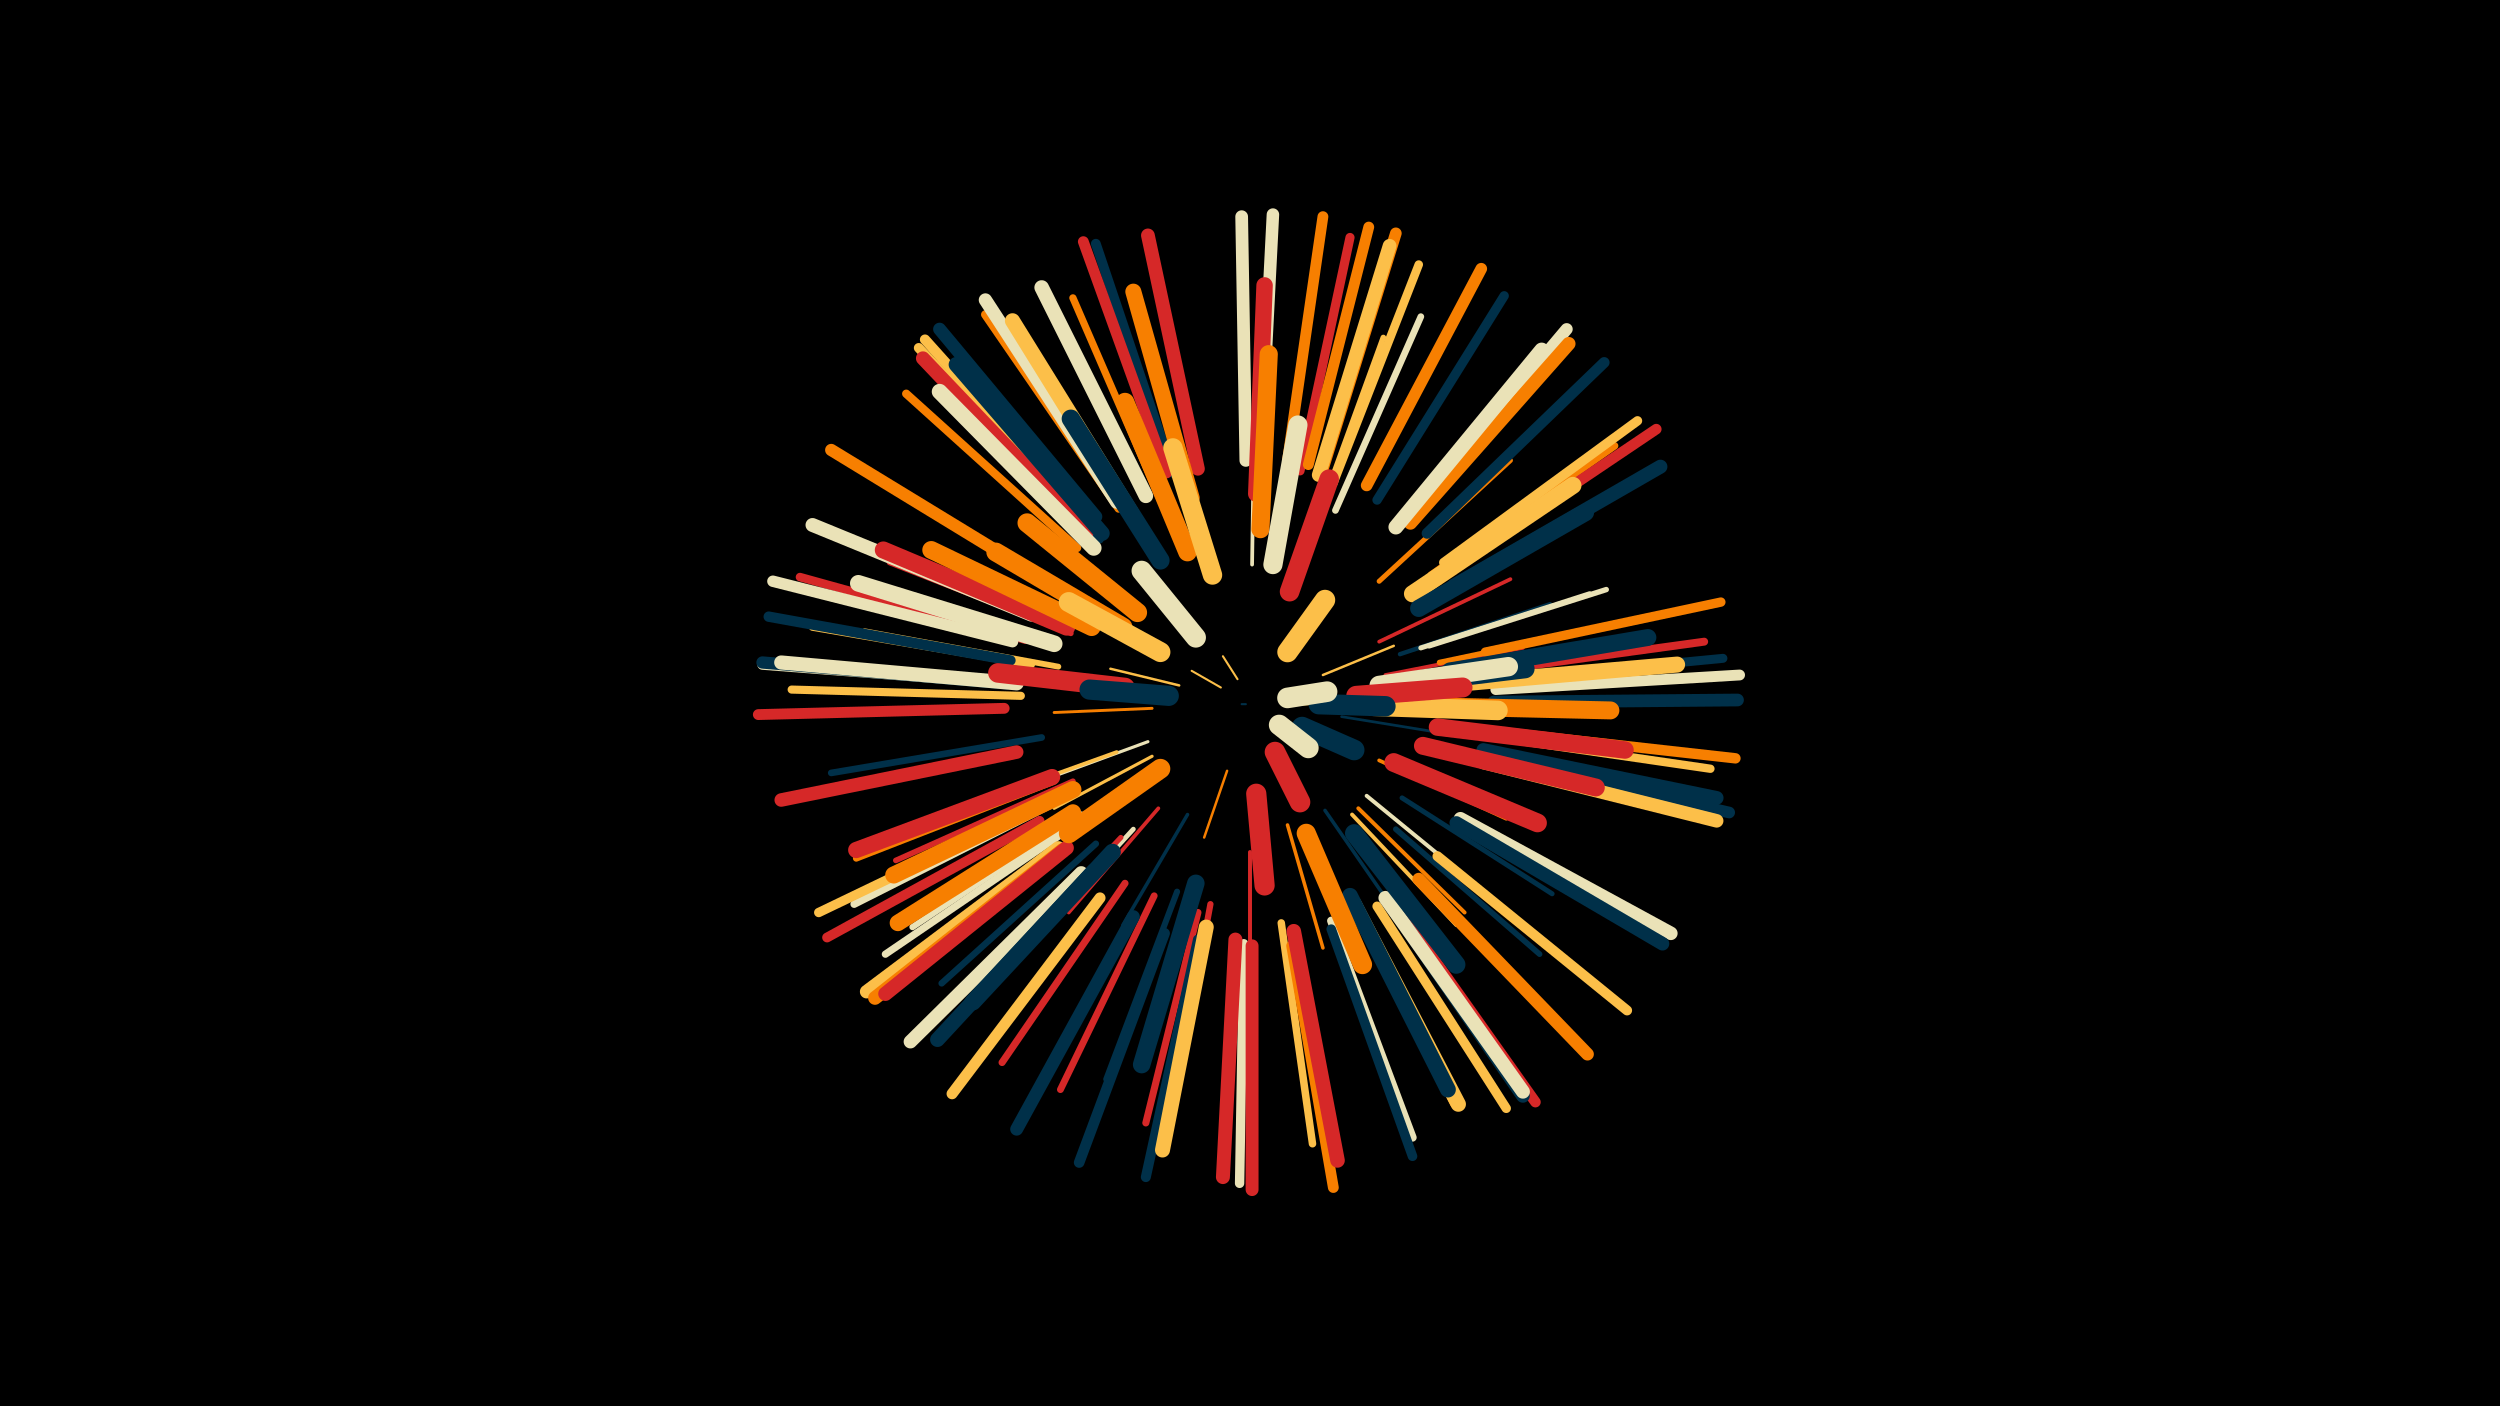 <svg width="1200" height="675" viewBox="-500 -500 1200 675" xmlns="http://www.w3.org/2000/svg"><path d="M-500-500h1200v675h-1200z" fill="#000"/><style>.sparkles path{stroke-linecap:round}</style><g class="sparkles"><path d="M98-162l-2 0" stroke-width="1.0" stroke="#0030490"/><path d="M94-174l-7-11" stroke-width="1.0" stroke="#fcbf490"/><path d="M86-170l-14-8" stroke-width="1.0" stroke="#fcbf491"/><path d="M123-162l23 0" stroke-width="1.1" stroke="#fcbf492"/><path d="M89-130l-11 32" stroke-width="1.2" stroke="#f77f005"/><path d="M66-171l-33-8" stroke-width="1.2" stroke="#fcbf495"/><path d="M135-176l34-14" stroke-width="1.2" stroke="#fcbf496"/><path d="M144-156l43 7" stroke-width="1.3" stroke="#0030499"/><path d="M53-160l-47 2" stroke-width="1.4" stroke="#f77f00A"/><path d="M51-144l-49 18" stroke-width="1.5" stroke="#eae2b7D"/><path d="M53-137l-47 25" stroke-width="1.5" stroke="#fcbf49D"/><path d="M70-109l-31 53" stroke-width="1.7" stroke="#00304912"/><path d="M118-104l17 59" stroke-width="1.7" stroke="#f77f0012"/><path d="M136-111l36 52" stroke-width="1.7" stroke="#00304913"/><path d="M56-112l-43 50" stroke-width="1.8" stroke="#d6282816"/><path d="M165-176l66-13" stroke-width="1.8" stroke="#d6282816"/><path d="M101-229l1-67" stroke-width="1.8" stroke="#eae2b716"/><path d="M162-135l61 28" stroke-width="1.8" stroke="#f77f0016"/><path d="M36-139l-64 23" stroke-width="1.8" stroke="#fcbf4917"/><path d="M162-192l63-30" stroke-width="1.8" stroke="#d6282818"/><path d="M156-118l55 45" stroke-width="1.9" stroke="#eae2b719"/><path d="M100-91l0 72" stroke-width="1.9" stroke="#d628281A"/><path d="M152-112l51 50" stroke-width="1.9" stroke="#f77f001A"/><path d="M149-109l50 53" stroke-width="1.9" stroke="#fcbf491A"/><path d="M172-186l72-24" stroke-width="2.1" stroke="#0030491D"/><path d="M44-102l-56 61" stroke-width="2.3" stroke="#eae2b724"/><path d="M162-221l63-58" stroke-width="2.4" stroke="#f77f0027"/><path d="M182-189l81-26" stroke-width="2.4" stroke="#eae2b727"/><path d="M173-117l72 46" stroke-width="2.4" stroke="#00304927"/><path d="M38-98l-61 65" stroke-width="2.5" stroke="#d628282B"/><path d="M186-190l85-27" stroke-width="2.6" stroke="#eae2b72C"/><path d="M170-102l69 60" stroke-width="2.7" stroke="#0030492F"/><path d="M191-182l90-19" stroke-width="2.7" stroke="#f77f0030"/><path d="M14-196l-87-34" stroke-width="2.7" stroke="#d6282830"/><path d="M15-125l-85 38" stroke-width="2.7" stroke="#d6282830"/><path d="M132-250l32-88" stroke-width="2.7" stroke="#fcbf4931"/><path d="M8-180l-93-17" stroke-width="2.8" stroke="#fcbf4932"/><path d="M65-72l-34 90" stroke-width="2.9" stroke="#00304936"/><path d="M19-109l-81 54" stroke-width="3.0" stroke="#eae2b737"/><path d="M196-141l96 22" stroke-width="3.0" stroke="#eae2b738"/><path d="M81-66l-18 97" stroke-width="3.0" stroke="#d6282838"/><path d="M26-95l-74 67" stroke-width="3.1" stroke="#0030493B"/><path d="M141-255l41-93" stroke-width="3.2" stroke="#eae2b73E"/><path d="M6-125l-95 37" stroke-width="3.2" stroke="#f77f003E"/><path d="M0-146l-101 17" stroke-width="3.2" stroke="#0030493E"/><path d="M54-70l-45 93" stroke-width="3.3" stroke="#d6282841"/><path d="M75-62l-25 101" stroke-width="3.4" stroke="#d6282842"/><path d="M40-76l-59 86" stroke-width="3.4" stroke="#d6282844"/><path d="M57-260l-42-97" stroke-width="3.5" stroke="#f77f0047"/><path d="M13-102l-88 60" stroke-width="3.5" stroke="#eae2b747"/><path d="M28-241l-72-78" stroke-width="3.6" stroke="#00304948"/><path d="M5-114l-95 48" stroke-width="3.6" stroke="#eae2b748"/><path d="M-5-181l-105-18" stroke-width="3.6" stroke="#fcbf4948"/><path d="M115-57l15 106" stroke-width="3.6" stroke="#fcbf4948"/><path d="M187-224l88-62" stroke-width="3.6" stroke="#f77f0049"/><path d="M149-66l49 96" stroke-width="3.7" stroke="#f77f004C"/><path d="M209-177l109-15" stroke-width="3.8" stroke="#d6282850"/><path d="M-10-166l-110-3" stroke-width="3.9" stroke="#fcbf4951"/><path d="M139-58l39 104" stroke-width="4.0" stroke="#eae2b754"/><path d="M17-237l-82-74" stroke-width="4.0" stroke="#f77f0054"/><path d="M211-147l110 16" stroke-width="4.0" stroke="#fcbf4956"/><path d="M-8-193l-108-30" stroke-width="4.1" stroke="#d6282857"/><path d="M140-268l41-105" stroke-width="4.1" stroke="#fcbf4958"/><path d="M37-256l-64-93" stroke-width="4.2" stroke="#f77f0059"/><path d="M213-173l114-11" stroke-width="4.3" stroke="#0030495D"/><path d="M124-274l24-112" stroke-width="4.4" stroke="#d628285F"/><path d="M193-230l93-68" stroke-width="4.5" stroke="#fcbf4962"/><path d="M-3-112l-104 50" stroke-width="4.5" stroke="#fcbf4962"/><path d="M161-260l61-98" stroke-width="4.5" stroke="#00304962"/><path d="M161-65l62 97" stroke-width="4.5" stroke="#fcbf4963"/><path d="M97-47l-2 115" stroke-width="4.5" stroke="#eae2b764"/><path d="M213-187l113-24" stroke-width="4.5" stroke="#f77f0064"/><path d="M139-54l39 109" stroke-width="4.6" stroke="#00304965"/><path d="M63-273l-37-110" stroke-width="4.7" stroke="#00304968"/><path d="M-1-106l-102 56" stroke-width="4.7" stroke="#d6282868"/><path d="M21-248l-80-85" stroke-width="4.7" stroke="#fcbf4969"/><path d="M75-49l-25 114" stroke-width="4.8" stroke="#0030496A"/><path d="M190-89l91 74" stroke-width="4.8" stroke="#fcbf496B"/><path d="M22-250l-78-87" stroke-width="4.9" stroke="#fcbf496E"/><path d="M217-149l116 13" stroke-width="5.0" stroke="#f77f0070"/><path d="M-15-183l-116-21" stroke-width="5.0" stroke="#00304970"/><path d="M-17-172l-117-9" stroke-width="5.0" stroke="#eae2b771"/><path d="M197-228l98-66" stroke-width="5.1" stroke="#d6282873"/><path d="M169-67l68 96" stroke-width="5.1" stroke="#d6282873"/><path d="M59-52l-41 110" stroke-width="5.1" stroke="#00304974"/><path d="M-18-160l-118 3" stroke-width="5.2" stroke="#d6282876"/><path d="M118-279l17-117" stroke-width="5.2" stroke="#f77f0076"/><path d="M60-273l-40-111" stroke-width="5.2" stroke="#d6282876"/><path d="M185-244l85-82" stroke-width="5.2" stroke="#00304977"/><path d="M218-169l117-7" stroke-width="5.2" stroke="#eae2b777"/><path d="M120-46l20 116" stroke-width="5.2" stroke="#f77f0077"/><path d="M128-277l29-114" stroke-width="5.2" stroke="#f77f0078"/><path d="M28-69l-71 94" stroke-width="5.3" stroke="#fcbf4979"/><path d="M-14-192l-115-29" stroke-width="5.5" stroke="#eae2b77E"/><path d="M156-267l55-104" stroke-width="5.6" stroke="#f77f0081"/><path d="M135-275l35-113" stroke-width="5.6" stroke="#f77f0083"/><path d="M215-136l115 26" stroke-width="5.6" stroke="#00304983"/><path d="M176-252l76-90" stroke-width="5.8" stroke="#eae2b789"/><path d="M-1-223l-100-61" stroke-width="5.9" stroke="#f77f0089"/><path d="M-17-172l-117-10" stroke-width="5.9" stroke="#0030498B"/><path d="M105-280l6-117" stroke-width="6.0" stroke="#eae2b78E"/><path d="M181-78l81 84" stroke-width="6.1" stroke="#f77f0091"/><path d="M98-279l-2-117" stroke-width="6.1" stroke="#eae2b791"/><path d="M217-163l117-1" stroke-width="6.1" stroke="#00304991"/><path d="M44-60l-56 102" stroke-width="6.2" stroke="#00304993"/><path d="M26-252l-75-90" stroke-width="6.2" stroke="#00304994"/><path d="M101-46l0 117" stroke-width="6.2" stroke="#d6282894"/><path d="M36-259l-63-97" stroke-width="6.4" stroke="#eae2b799"/><path d="M212-134l112 28" stroke-width="6.5" stroke="#fcbf499A"/><path d="M201-107l101 55" stroke-width="6.5" stroke="#eae2b79A"/><path d="M177-249l76-86" stroke-width="6.5" stroke="#f77f009B"/><path d="M8-93l-92 69" stroke-width="6.5" stroke="#fcbf499B"/><path d="M19-81l-82 81" stroke-width="6.5" stroke="#eae2b79C"/><path d="M199-105l99 58" stroke-width="6.5" stroke="#0030499D"/><path d="M-12-139l-113 23" stroke-width="6.5" stroke="#d628289D"/><path d="M133-272l34-110" stroke-width="6.6" stroke="#fcbf499D"/><path d="M75-275l-24-112" stroke-width="6.6" stroke="#d628289D"/><path d="M166-68l65 94" stroke-width="6.6" stroke="#0030499D"/><path d="M212-140l112 23" stroke-width="6.6" stroke="#0030499E"/><path d="M10-92l-90 71" stroke-width="6.6" stroke="#f77f009F"/><path d="M22-245l-79-83" stroke-width="6.7" stroke="#d62828A0"/><path d="M93-49l-6 114" stroke-width="6.7" stroke="#d62828A0"/><path d="M165-69l66 93" stroke-width="6.7" stroke="#eae2b7A1"/><path d="M-5-205l-105-43" stroke-width="6.7" stroke="#eae2b7A2"/><path d="M198-219l99-57" stroke-width="6.7" stroke="#003049A2"/><path d="M-12-172l-113-10" stroke-width="6.8" stroke="#eae2b7A5"/><path d="M12-93l-87 70" stroke-width="6.9" stroke="#d62828A8"/><path d="M121-53l21 110" stroke-width="7.0" stroke="#d62828A9"/><path d="M50-262l-50-100" stroke-width="7.0" stroke="#eae2b7AA"/><path d="M25-82l-75 81" stroke-width="7.1" stroke="#003049AD"/><path d="M170-247l70-85" stroke-width="7.1" stroke="#eae2b7AD"/><path d="M79-55l-21 107" stroke-width="7.2" stroke="#fcbf49AF"/><path d="M150-66l50 96" stroke-width="7.3" stroke="#fcbf49B2"/><path d="M43-254l-57-92" stroke-width="7.3" stroke="#fcbf49B3"/><path d="M29-244l-70-81" stroke-width="7.3" stroke="#003049B3"/><path d="M25-237l-74-75" stroke-width="7.5" stroke="#eae2b7B8"/><path d="M148-70l47 93" stroke-width="7.6" stroke="#003049BB"/><path d="M202-172l103-9" stroke-width="7.7" stroke="#fcbf49BE"/><path d="M72-261l-28-99" stroke-width="7.7" stroke="#f77f00BE"/><path d="M5-127l-94 35" stroke-width="7.8" stroke="#d62828C1"/><path d="M103-263l4-100" stroke-width="7.9" stroke="#d62828C2"/><path d="M15-110l-84 53" stroke-width="7.9" stroke="#f77f00C3"/><path d="M6-191l-94-29" stroke-width="8.0" stroke="#eae2b7C6"/><path d="M34-91l-67 72" stroke-width="8.0" stroke="#003049C7"/><path d="M196-178l95-16" stroke-width="8.1" stroke="#003049C8"/><path d="M12-199l-88-37" stroke-width="8.2" stroke="#d62828CA"/><path d="M15-121l-86 41" stroke-width="8.2" stroke="#f77f00CB"/><path d="M178-215l77-52" stroke-width="8.2" stroke="#fcbf49CD"/><path d="M181-208l80-46" stroke-width="8.3" stroke="#003049CE"/><path d="M74-76l-26 87" stroke-width="8.4" stroke="#003049D1"/><path d="M190-151l90 11" stroke-width="8.4" stroke="#d62828D1"/><path d="M186-161l87 2" stroke-width="8.6" stroke="#f77f00D6"/><path d="M183-142l83 20" stroke-width="8.6" stroke="#d62828D7"/><path d="M24-199l-77-37" stroke-width="8.6" stroke="#f77f00D8"/><path d="M105-246l4-84" stroke-width="8.7" stroke="#f77f00D9"/><path d="M57-231l-43-68" stroke-width="8.8" stroke="#003049DC"/><path d="M150-100l49 63" stroke-width="8.8" stroke="#003049DD"/><path d="M70-235l-30-72" stroke-width="8.9" stroke="#f77f00DF"/><path d="M169-134l69 29" stroke-width="9.0" stroke="#d62828E2"/><path d="M39-199l-61-36" stroke-width="9.1" stroke="#f77f00E5"/><path d="M46-206l-53-43" stroke-width="9.2" stroke="#f77f00E7"/><path d="M127-100l27 63" stroke-width="9.2" stroke="#f77f00E7"/><path d="M111-229l12-67" stroke-width="9.2" stroke="#eae2b7E7"/><path d="M166-171l66-8" stroke-width="9.2" stroke="#003049E8"/><path d="M82-224l-19-61" stroke-width="9.3" stroke="#fcbf49EA"/><path d="M162-171l62-9" stroke-width="9.3" stroke="#eae2b7EB"/><path d="M40-170l-61-7" stroke-width="9.4" stroke="#d62828EC"/><path d="M159-161l60 2" stroke-width="9.4" stroke="#fcbf49ED"/><path d="M119-216l19-54" stroke-width="9.4" stroke="#d62828EF"/><path d="M57-131l-44 31" stroke-width="9.5" stroke="#f77f00F1"/><path d="M151-166l51-4" stroke-width="9.6" stroke="#d62828F2"/><path d="M57-187l-44-24" stroke-width="9.6" stroke="#fcbf49F3"/><path d="M103-119l4 44" stroke-width="9.7" stroke="#d62828F5"/><path d="M74-194l-26-32" stroke-width="9.7" stroke="#eae2b7F7"/><path d="M61-166l-38-3" stroke-width="9.7" stroke="#003049F7"/><path d="M133-162l32 1" stroke-width="9.8" stroke="#003049FA"/><path d="M118-187l18-25" stroke-width="9.8" stroke="#fcbf49FA"/><path d="M125-151l25 11" stroke-width="9.9" stroke="#003049FB"/><path d="M112-139l12 24" stroke-width="9.9" stroke="#d62828FB"/><path d="M118-165l19-3" stroke-width="9.9" stroke="#eae2b7FD"/><path d="M114-152l14 11" stroke-width="9.9" stroke="#eae2b7FD"/></g></svg>